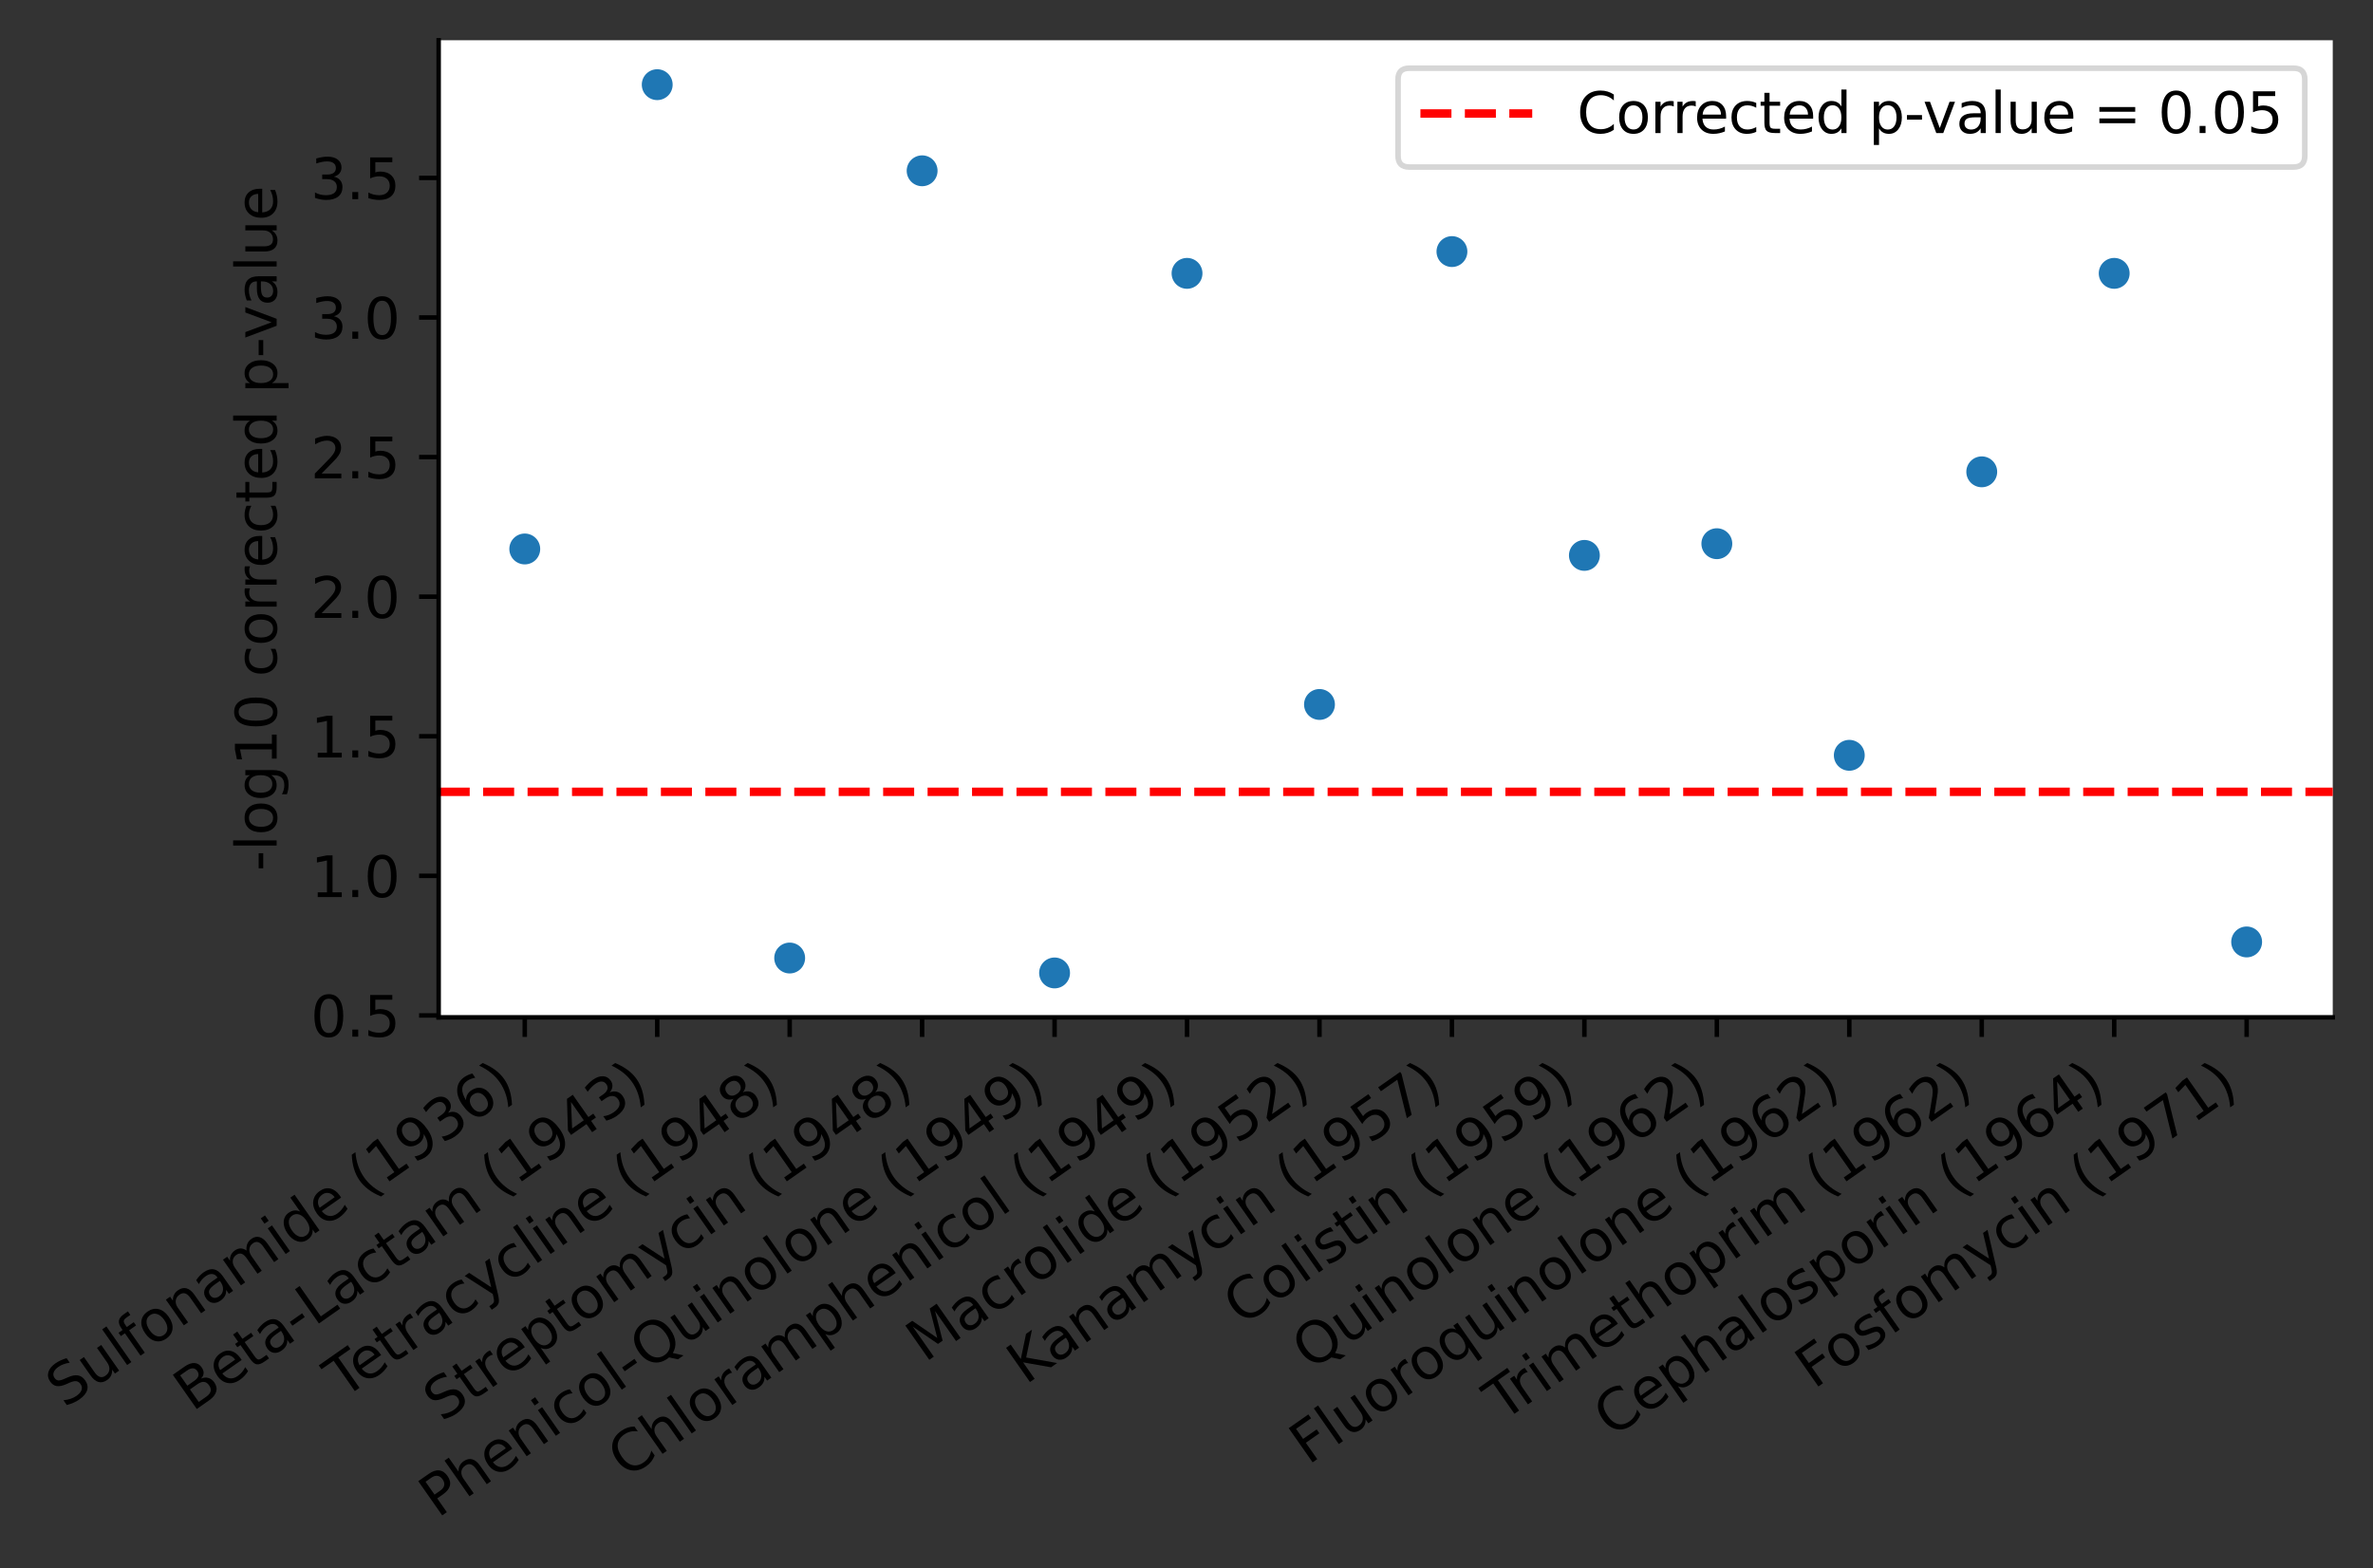 <?xml version="1.0" encoding="utf-8" standalone="no"?>
<!DOCTYPE svg PUBLIC "-//W3C//DTD SVG 1.1//EN"
  "http://www.w3.org/Graphics/SVG/1.1/DTD/svg11.dtd">
<svg xmlns:xlink="http://www.w3.org/1999/xlink" width="424.451pt" height="280.544pt" viewBox="0 0 424.451 280.544" xmlns="http://www.w3.org/2000/svg" version="1.1">
 <rect x="0" y="0" width="424.451" height="280.544" fill="#333333" stroke="none"/>
 <defs>
  <style type="text/css">*{stroke-linejoin: round; stroke-linecap: butt}</style>
 </defs>
 <g id="figure_1">
  <g id="patch_1">
   <path d="M 0 280.544 
L 424.451 280.544 
L 424.451 0 
L 0 0 
L 0 280.544 
z
" style="fill: none"/>
  </g>
  <g id="axes_1">
   <g id="patch_2">
    <path d="M 78.464 181.979 
L 417.251 181.979 
L 417.251 7.2 
L 78.464 7.2 
z
" style="fill: #ffffff"/>
   </g>
   <g id="PathCollection_1">
    <defs>
     <path id="mf873a136e5" d="M 0 3 
C 0.796 3 1.559 2.684 2.121 2.121 
C 2.684 1.559 3 0.796 3 0 
C 3 -0.796 2.684 -1.559 2.121 -2.121 
C 1.559 -2.684 0.796 -3 0 -3 
C -0.796 -3 -1.559 -2.684 -2.121 -2.121 
C -2.684 -1.559 -3 -0.796 -3 0 
C -3 0.796 -2.684 1.559 -2.121 2.121 
C -1.559 2.684 -0.796 3 0 3 
z
" style="stroke: #ffffff; stroke-width: 0.48"/>
    </defs>
    <g clip-path="url(#p1e04bbd52e)">
     <use xlink:href="#mf873a136e5" x="93.864" y="98.197" style="fill: #1f77b4; stroke: #ffffff; stroke-width: 0.48"/>
     <use xlink:href="#mf873a136e5" x="117.555" y="15.145" style="fill: #1f77b4; stroke: #ffffff; stroke-width: 0.48"/>
     <use xlink:href="#mf873a136e5" x="141.247" y="171.368" style="fill: #1f77b4; stroke: #ffffff; stroke-width: 0.48"/>
     <use xlink:href="#mf873a136e5" x="164.938" y="30.551" style="fill: #1f77b4; stroke: #ffffff; stroke-width: 0.48"/>
     <use xlink:href="#mf873a136e5" x="188.629" y="174.035" style="fill: #1f77b4; stroke: #ffffff; stroke-width: 0.48"/>
     <use xlink:href="#mf873a136e5" x="212.321" y="48.897" style="fill: #1f77b4; stroke: #ffffff; stroke-width: 0.48"/>
     <use xlink:href="#mf873a136e5" x="236.012" y="126.011" style="fill: #1f77b4; stroke: #ffffff; stroke-width: 0.48"/>
     <use xlink:href="#mf873a136e5" x="259.703" y="45.001" style="fill: #1f77b4; stroke: #ffffff; stroke-width: 0.48"/>
     <use xlink:href="#mf873a136e5" x="283.395" y="99.346" style="fill: #1f77b4; stroke: #ffffff; stroke-width: 0.48"/>
     <use xlink:href="#mf873a136e5" x="307.086" y="97.255" style="fill: #1f77b4; stroke: #ffffff; stroke-width: 0.48"/>
     <use xlink:href="#mf873a136e5" x="330.777" y="135.107" style="fill: #1f77b4; stroke: #ffffff; stroke-width: 0.48"/>
     <use xlink:href="#mf873a136e5" x="354.469" y="84.398" style="fill: #1f77b4; stroke: #ffffff; stroke-width: 0.48"/>
     <use xlink:href="#mf873a136e5" x="378.16" y="48.897" style="fill: #1f77b4; stroke: #ffffff; stroke-width: 0.48"/>
     <use xlink:href="#mf873a136e5" x="401.851" y="168.49" style="fill: #1f77b4; stroke: #ffffff; stroke-width: 0.48"/>
    </g>
   </g>
   <g id="matplotlib.axis_1">
    <g id="xtick_1">
     <g id="line2d_1">
      <defs>
       <path id="m00f37c7f7d" d="M 0 0 
L 0 3.5 
" style="stroke: #000000; stroke-width: 0.8"/>
      </defs>
      <g>
       <use xlink:href="#m00f37c7f7d" x="93.864" y="181.979" style="stroke: #000000; stroke-width: 0.8"/>
      </g>
     </g>
     <g id="text_1">
      <!-- Sulfonamide (1936) -->
      <g transform="translate(11.558 251.999)rotate(-35)scale(0.1 -0.1)">
       <defs>
        <path id="DejaVuSans-53" d="M 3425 4513 
L 3425 3897 
Q 3066 4069 2747 4153 
Q 2428 4238 2131 4238 
Q 1616 4238 1336 4038 
Q 1056 3838 1056 3469 
Q 1056 3159 1242 3001 
Q 1428 2844 1947 2747 
L 2328 2669 
Q 3034 2534 3370 2195 
Q 3706 1856 3706 1288 
Q 3706 609 3251 259 
Q 2797 -91 1919 -91 
Q 1588 -91 1214 -16 
Q 841 59 441 206 
L 441 856 
Q 825 641 1194 531 
Q 1563 422 1919 422 
Q 2459 422 2753 634 
Q 3047 847 3047 1241 
Q 3047 1584 2836 1778 
Q 2625 1972 2144 2069 
L 1759 2144 
Q 1053 2284 737 2584 
Q 422 2884 422 3419 
Q 422 4038 858 4394 
Q 1294 4750 2059 4750 
Q 2388 4750 2728 4690 
Q 3069 4631 3425 4513 
z
" transform="scale(0.016)"/>
        <path id="DejaVuSans-75" d="M 544 1381 
L 544 3500 
L 1119 3500 
L 1119 1403 
Q 1119 906 1312 657 
Q 1506 409 1894 409 
Q 2359 409 2629 706 
Q 2900 1003 2900 1516 
L 2900 3500 
L 3475 3500 
L 3475 0 
L 2900 0 
L 2900 538 
Q 2691 219 2414 64 
Q 2138 -91 1772 -91 
Q 1169 -91 856 284 
Q 544 659 544 1381 
z
M 1991 3584 
L 1991 3584 
z
" transform="scale(0.016)"/>
        <path id="DejaVuSans-6c" d="M 603 4863 
L 1178 4863 
L 1178 0 
L 603 0 
L 603 4863 
z
" transform="scale(0.016)"/>
        <path id="DejaVuSans-66" d="M 2375 4863 
L 2375 4384 
L 1825 4384 
Q 1516 4384 1395 4259 
Q 1275 4134 1275 3809 
L 1275 3500 
L 2222 3500 
L 2222 3053 
L 1275 3053 
L 1275 0 
L 697 0 
L 697 3053 
L 147 3053 
L 147 3500 
L 697 3500 
L 697 3744 
Q 697 4328 969 4595 
Q 1241 4863 1831 4863 
L 2375 4863 
z
" transform="scale(0.016)"/>
        <path id="DejaVuSans-6f" d="M 1959 3097 
Q 1497 3097 1228 2736 
Q 959 2375 959 1747 
Q 959 1119 1226 758 
Q 1494 397 1959 397 
Q 2419 397 2687 759 
Q 2956 1122 2956 1747 
Q 2956 2369 2687 2733 
Q 2419 3097 1959 3097 
z
M 1959 3584 
Q 2709 3584 3137 3096 
Q 3566 2609 3566 1747 
Q 3566 888 3137 398 
Q 2709 -91 1959 -91 
Q 1206 -91 779 398 
Q 353 888 353 1747 
Q 353 2609 779 3096 
Q 1206 3584 1959 3584 
z
" transform="scale(0.016)"/>
        <path id="DejaVuSans-6e" d="M 3513 2113 
L 3513 0 
L 2938 0 
L 2938 2094 
Q 2938 2591 2744 2837 
Q 2550 3084 2163 3084 
Q 1697 3084 1428 2787 
Q 1159 2491 1159 1978 
L 1159 0 
L 581 0 
L 581 3500 
L 1159 3500 
L 1159 2956 
Q 1366 3272 1645 3428 
Q 1925 3584 2291 3584 
Q 2894 3584 3203 3211 
Q 3513 2838 3513 2113 
z
" transform="scale(0.016)"/>
        <path id="DejaVuSans-61" d="M 2194 1759 
Q 1497 1759 1228 1600 
Q 959 1441 959 1056 
Q 959 750 1161 570 
Q 1363 391 1709 391 
Q 2188 391 2477 730 
Q 2766 1069 2766 1631 
L 2766 1759 
L 2194 1759 
z
M 3341 1997 
L 3341 0 
L 2766 0 
L 2766 531 
Q 2569 213 2275 61 
Q 1981 -91 1556 -91 
Q 1019 -91 701 211 
Q 384 513 384 1019 
Q 384 1609 779 1909 
Q 1175 2209 1959 2209 
L 2766 2209 
L 2766 2266 
Q 2766 2663 2505 2880 
Q 2244 3097 1772 3097 
Q 1472 3097 1187 3025 
Q 903 2953 641 2809 
L 641 3341 
Q 956 3463 1253 3523 
Q 1550 3584 1831 3584 
Q 2591 3584 2966 3190 
Q 3341 2797 3341 1997 
z
" transform="scale(0.016)"/>
        <path id="DejaVuSans-6d" d="M 3328 2828 
Q 3544 3216 3844 3400 
Q 4144 3584 4550 3584 
Q 5097 3584 5394 3201 
Q 5691 2819 5691 2113 
L 5691 0 
L 5113 0 
L 5113 2094 
Q 5113 2597 4934 2840 
Q 4756 3084 4391 3084 
Q 3944 3084 3684 2787 
Q 3425 2491 3425 1978 
L 3425 0 
L 2847 0 
L 2847 2094 
Q 2847 2600 2669 2842 
Q 2491 3084 2119 3084 
Q 1678 3084 1418 2786 
Q 1159 2488 1159 1978 
L 1159 0 
L 581 0 
L 581 3500 
L 1159 3500 
L 1159 2956 
Q 1356 3278 1631 3431 
Q 1906 3584 2284 3584 
Q 2666 3584 2933 3390 
Q 3200 3197 3328 2828 
z
" transform="scale(0.016)"/>
        <path id="DejaVuSans-69" d="M 603 3500 
L 1178 3500 
L 1178 0 
L 603 0 
L 603 3500 
z
M 603 4863 
L 1178 4863 
L 1178 4134 
L 603 4134 
L 603 4863 
z
" transform="scale(0.016)"/>
        <path id="DejaVuSans-64" d="M 2906 2969 
L 2906 4863 
L 3481 4863 
L 3481 0 
L 2906 0 
L 2906 525 
Q 2725 213 2448 61 
Q 2172 -91 1784 -91 
Q 1150 -91 751 415 
Q 353 922 353 1747 
Q 353 2572 751 3078 
Q 1150 3584 1784 3584 
Q 2172 3584 2448 3432 
Q 2725 3281 2906 2969 
z
M 947 1747 
Q 947 1113 1208 752 
Q 1469 391 1925 391 
Q 2381 391 2643 752 
Q 2906 1113 2906 1747 
Q 2906 2381 2643 2742 
Q 2381 3103 1925 3103 
Q 1469 3103 1208 2742 
Q 947 2381 947 1747 
z
" transform="scale(0.016)"/>
        <path id="DejaVuSans-65" d="M 3597 1894 
L 3597 1613 
L 953 1613 
Q 991 1019 1311 708 
Q 1631 397 2203 397 
Q 2534 397 2845 478 
Q 3156 559 3463 722 
L 3463 178 
Q 3153 47 2828 -22 
Q 2503 -91 2169 -91 
Q 1331 -91 842 396 
Q 353 884 353 1716 
Q 353 2575 817 3079 
Q 1281 3584 2069 3584 
Q 2775 3584 3186 3129 
Q 3597 2675 3597 1894 
z
M 3022 2063 
Q 3016 2534 2758 2815 
Q 2500 3097 2075 3097 
Q 1594 3097 1305 2825 
Q 1016 2553 972 2059 
L 3022 2063 
z
" transform="scale(0.016)"/>
        <path id="DejaVuSans-20" transform="scale(0.016)"/>
        <path id="DejaVuSans-28" d="M 1984 4856 
Q 1566 4138 1362 3434 
Q 1159 2731 1159 2009 
Q 1159 1288 1364 580 
Q 1569 -128 1984 -844 
L 1484 -844 
Q 1016 -109 783 600 
Q 550 1309 550 2009 
Q 550 2706 781 3412 
Q 1013 4119 1484 4856 
L 1984 4856 
z
" transform="scale(0.016)"/>
        <path id="DejaVuSans-31" d="M 794 531 
L 1825 531 
L 1825 4091 
L 703 3866 
L 703 4441 
L 1819 4666 
L 2450 4666 
L 2450 531 
L 3481 531 
L 3481 0 
L 794 0 
L 794 531 
z
" transform="scale(0.016)"/>
        <path id="DejaVuSans-39" d="M 703 97 
L 703 672 
Q 941 559 1184 500 
Q 1428 441 1663 441 
Q 2288 441 2617 861 
Q 2947 1281 2994 2138 
Q 2813 1869 2534 1725 
Q 2256 1581 1919 1581 
Q 1219 1581 811 2004 
Q 403 2428 403 3163 
Q 403 3881 828 4315 
Q 1253 4750 1959 4750 
Q 2769 4750 3195 4129 
Q 3622 3509 3622 2328 
Q 3622 1225 3098 567 
Q 2575 -91 1691 -91 
Q 1453 -91 1209 -44 
Q 966 3 703 97 
z
M 1959 2075 
Q 2384 2075 2632 2365 
Q 2881 2656 2881 3163 
Q 2881 3666 2632 3958 
Q 2384 4250 1959 4250 
Q 1534 4250 1286 3958 
Q 1038 3666 1038 3163 
Q 1038 2656 1286 2365 
Q 1534 2075 1959 2075 
z
" transform="scale(0.016)"/>
        <path id="DejaVuSans-33" d="M 2597 2516 
Q 3050 2419 3304 2112 
Q 3559 1806 3559 1356 
Q 3559 666 3084 287 
Q 2609 -91 1734 -91 
Q 1441 -91 1130 -33 
Q 819 25 488 141 
L 488 750 
Q 750 597 1062 519 
Q 1375 441 1716 441 
Q 2309 441 2620 675 
Q 2931 909 2931 1356 
Q 2931 1769 2642 2001 
Q 2353 2234 1838 2234 
L 1294 2234 
L 1294 2753 
L 1863 2753 
Q 2328 2753 2575 2939 
Q 2822 3125 2822 3475 
Q 2822 3834 2567 4026 
Q 2313 4219 1838 4219 
Q 1578 4219 1281 4162 
Q 984 4106 628 3988 
L 628 4550 
Q 988 4650 1302 4700 
Q 1616 4750 1894 4750 
Q 2613 4750 3031 4423 
Q 3450 4097 3450 3541 
Q 3450 3153 3228 2886 
Q 3006 2619 2597 2516 
z
" transform="scale(0.016)"/>
        <path id="DejaVuSans-36" d="M 2113 2584 
Q 1688 2584 1439 2293 
Q 1191 2003 1191 1497 
Q 1191 994 1439 701 
Q 1688 409 2113 409 
Q 2538 409 2786 701 
Q 3034 994 3034 1497 
Q 3034 2003 2786 2293 
Q 2538 2584 2113 2584 
z
M 3366 4563 
L 3366 3988 
Q 3128 4100 2886 4159 
Q 2644 4219 2406 4219 
Q 1781 4219 1451 3797 
Q 1122 3375 1075 2522 
Q 1259 2794 1537 2939 
Q 1816 3084 2150 3084 
Q 2853 3084 3261 2657 
Q 3669 2231 3669 1497 
Q 3669 778 3244 343 
Q 2819 -91 2113 -91 
Q 1303 -91 875 529 
Q 447 1150 447 2328 
Q 447 3434 972 4092 
Q 1497 4750 2381 4750 
Q 2619 4750 2861 4703 
Q 3103 4656 3366 4563 
z
" transform="scale(0.016)"/>
        <path id="DejaVuSans-29" d="M 513 4856 
L 1013 4856 
Q 1481 4119 1714 3412 
Q 1947 2706 1947 2009 
Q 1947 1309 1714 600 
Q 1481 -109 1013 -844 
L 513 -844 
Q 928 -128 1133 580 
Q 1338 1288 1338 2009 
Q 1338 2731 1133 3434 
Q 928 4138 513 4856 
z
" transform="scale(0.016)"/>
       </defs>
       <use xlink:href="#DejaVuSans-53"/>
       <use xlink:href="#DejaVuSans-75" x="63.477"/>
       <use xlink:href="#DejaVuSans-6c" x="126.855"/>
       <use xlink:href="#DejaVuSans-66" x="154.639"/>
       <use xlink:href="#DejaVuSans-6f" x="189.844"/>
       <use xlink:href="#DejaVuSans-6e" x="251.025"/>
       <use xlink:href="#DejaVuSans-61" x="314.404"/>
       <use xlink:href="#DejaVuSans-6d" x="375.684"/>
       <use xlink:href="#DejaVuSans-69" x="473.096"/>
       <use xlink:href="#DejaVuSans-64" x="500.879"/>
       <use xlink:href="#DejaVuSans-65" x="564.355"/>
       <use xlink:href="#DejaVuSans-20" x="625.879"/>
       <use xlink:href="#DejaVuSans-28" x="657.666"/>
       <use xlink:href="#DejaVuSans-31" x="696.68"/>
       <use xlink:href="#DejaVuSans-39" x="760.303"/>
       <use xlink:href="#DejaVuSans-33" x="823.926"/>
       <use xlink:href="#DejaVuSans-36" x="887.549"/>
       <use xlink:href="#DejaVuSans-29" x="951.172"/>
      </g>
     </g>
    </g>
    <g id="xtick_2">
     <g id="line2d_2">
      <g>
       <use xlink:href="#m00f37c7f7d" x="117.555" y="181.979" style="stroke: #000000; stroke-width: 0.8"/>
      </g>
     </g>
     <g id="text_2">
      <!-- Beta-Lactam (1943) -->
      <g transform="translate(34.374 252.612)rotate(-35)scale(0.1 -0.1)">
       <defs>
        <path id="DejaVuSans-42" d="M 1259 2228 
L 1259 519 
L 2272 519 
Q 2781 519 3026 730 
Q 3272 941 3272 1375 
Q 3272 1813 3026 2020 
Q 2781 2228 2272 2228 
L 1259 2228 
z
M 1259 4147 
L 1259 2741 
L 2194 2741 
Q 2656 2741 2882 2914 
Q 3109 3088 3109 3444 
Q 3109 3797 2882 3972 
Q 2656 4147 2194 4147 
L 1259 4147 
z
M 628 4666 
L 2241 4666 
Q 2963 4666 3353 4366 
Q 3744 4066 3744 3513 
Q 3744 3084 3544 2831 
Q 3344 2578 2956 2516 
Q 3422 2416 3680 2098 
Q 3938 1781 3938 1306 
Q 3938 681 3513 340 
Q 3088 0 2303 0 
L 628 0 
L 628 4666 
z
" transform="scale(0.016)"/>
        <path id="DejaVuSans-74" d="M 1172 4494 
L 1172 3500 
L 2356 3500 
L 2356 3053 
L 1172 3053 
L 1172 1153 
Q 1172 725 1289 603 
Q 1406 481 1766 481 
L 2356 481 
L 2356 0 
L 1766 0 
Q 1100 0 847 248 
Q 594 497 594 1153 
L 594 3053 
L 172 3053 
L 172 3500 
L 594 3500 
L 594 4494 
L 1172 4494 
z
" transform="scale(0.016)"/>
        <path id="DejaVuSans-2d" d="M 313 2009 
L 1997 2009 
L 1997 1497 
L 313 1497 
L 313 2009 
z
" transform="scale(0.016)"/>
        <path id="DejaVuSans-4c" d="M 628 4666 
L 1259 4666 
L 1259 531 
L 3531 531 
L 3531 0 
L 628 0 
L 628 4666 
z
" transform="scale(0.016)"/>
        <path id="DejaVuSans-63" d="M 3122 3366 
L 3122 2828 
Q 2878 2963 2633 3030 
Q 2388 3097 2138 3097 
Q 1578 3097 1268 2742 
Q 959 2388 959 1747 
Q 959 1106 1268 751 
Q 1578 397 2138 397 
Q 2388 397 2633 464 
Q 2878 531 3122 666 
L 3122 134 
Q 2881 22 2623 -34 
Q 2366 -91 2075 -91 
Q 1284 -91 818 406 
Q 353 903 353 1747 
Q 353 2603 823 3093 
Q 1294 3584 2113 3584 
Q 2378 3584 2631 3529 
Q 2884 3475 3122 3366 
z
" transform="scale(0.016)"/>
        <path id="DejaVuSans-34" d="M 2419 4116 
L 825 1625 
L 2419 1625 
L 2419 4116 
z
M 2253 4666 
L 3047 4666 
L 3047 1625 
L 3713 1625 
L 3713 1100 
L 3047 1100 
L 3047 0 
L 2419 0 
L 2419 1100 
L 313 1100 
L 313 1709 
L 2253 4666 
z
" transform="scale(0.016)"/>
       </defs>
       <use xlink:href="#DejaVuSans-42"/>
       <use xlink:href="#DejaVuSans-65" x="68.604"/>
       <use xlink:href="#DejaVuSans-74" x="130.127"/>
       <use xlink:href="#DejaVuSans-61" x="169.336"/>
       <use xlink:href="#DejaVuSans-2d" x="230.615"/>
       <use xlink:href="#DejaVuSans-4c" x="266.699"/>
       <use xlink:href="#DejaVuSans-61" x="322.412"/>
       <use xlink:href="#DejaVuSans-63" x="383.691"/>
       <use xlink:href="#DejaVuSans-74" x="438.672"/>
       <use xlink:href="#DejaVuSans-61" x="477.881"/>
       <use xlink:href="#DejaVuSans-6d" x="539.16"/>
       <use xlink:href="#DejaVuSans-20" x="636.572"/>
       <use xlink:href="#DejaVuSans-28" x="668.359"/>
       <use xlink:href="#DejaVuSans-31" x="707.373"/>
       <use xlink:href="#DejaVuSans-39" x="770.996"/>
       <use xlink:href="#DejaVuSans-34" x="834.619"/>
       <use xlink:href="#DejaVuSans-33" x="898.242"/>
       <use xlink:href="#DejaVuSans-29" x="961.865"/>
      </g>
     </g>
    </g>
    <g id="xtick_3">
     <g id="line2d_3">
      <g>
       <use xlink:href="#m00f37c7f7d" x="141.247" y="181.979" style="stroke: #000000; stroke-width: 0.8"/>
      </g>
     </g>
     <g id="text_3">
      <!-- Tetracycline (1948) -->
      <g transform="translate(61.322 250.332)rotate(-35)scale(0.1 -0.1)">
       <defs>
        <path id="DejaVuSans-54" d="M -19 4666 
L 3928 4666 
L 3928 4134 
L 2272 4134 
L 2272 0 
L 1638 0 
L 1638 4134 
L -19 4134 
L -19 4666 
z
" transform="scale(0.016)"/>
        <path id="DejaVuSans-72" d="M 2631 2963 
Q 2534 3019 2420 3045 
Q 2306 3072 2169 3072 
Q 1681 3072 1420 2755 
Q 1159 2438 1159 1844 
L 1159 0 
L 581 0 
L 581 3500 
L 1159 3500 
L 1159 2956 
Q 1341 3275 1631 3429 
Q 1922 3584 2338 3584 
Q 2397 3584 2469 3576 
Q 2541 3569 2628 3553 
L 2631 2963 
z
" transform="scale(0.016)"/>
        <path id="DejaVuSans-79" d="M 2059 -325 
Q 1816 -950 1584 -1140 
Q 1353 -1331 966 -1331 
L 506 -1331 
L 506 -850 
L 844 -850 
Q 1081 -850 1212 -737 
Q 1344 -625 1503 -206 
L 1606 56 
L 191 3500 
L 800 3500 
L 1894 763 
L 2988 3500 
L 3597 3500 
L 2059 -325 
z
" transform="scale(0.016)"/>
        <path id="DejaVuSans-38" d="M 2034 2216 
Q 1584 2216 1326 1975 
Q 1069 1734 1069 1313 
Q 1069 891 1326 650 
Q 1584 409 2034 409 
Q 2484 409 2743 651 
Q 3003 894 3003 1313 
Q 3003 1734 2745 1975 
Q 2488 2216 2034 2216 
z
M 1403 2484 
Q 997 2584 770 2862 
Q 544 3141 544 3541 
Q 544 4100 942 4425 
Q 1341 4750 2034 4750 
Q 2731 4750 3128 4425 
Q 3525 4100 3525 3541 
Q 3525 3141 3298 2862 
Q 3072 2584 2669 2484 
Q 3125 2378 3379 2068 
Q 3634 1759 3634 1313 
Q 3634 634 3220 271 
Q 2806 -91 2034 -91 
Q 1263 -91 848 271 
Q 434 634 434 1313 
Q 434 1759 690 2068 
Q 947 2378 1403 2484 
z
M 1172 3481 
Q 1172 3119 1398 2916 
Q 1625 2713 2034 2713 
Q 2441 2713 2670 2916 
Q 2900 3119 2900 3481 
Q 2900 3844 2670 4047 
Q 2441 4250 2034 4250 
Q 1625 4250 1398 4047 
Q 1172 3844 1172 3481 
z
" transform="scale(0.016)"/>
       </defs>
       <use xlink:href="#DejaVuSans-54"/>
       <use xlink:href="#DejaVuSans-65" x="44.084"/>
       <use xlink:href="#DejaVuSans-74" x="105.607"/>
       <use xlink:href="#DejaVuSans-72" x="144.816"/>
       <use xlink:href="#DejaVuSans-61" x="185.93"/>
       <use xlink:href="#DejaVuSans-63" x="247.209"/>
       <use xlink:href="#DejaVuSans-79" x="302.189"/>
       <use xlink:href="#DejaVuSans-63" x="361.369"/>
       <use xlink:href="#DejaVuSans-6c" x="416.35"/>
       <use xlink:href="#DejaVuSans-69" x="444.133"/>
       <use xlink:href="#DejaVuSans-6e" x="471.916"/>
       <use xlink:href="#DejaVuSans-65" x="535.295"/>
       <use xlink:href="#DejaVuSans-20" x="596.818"/>
       <use xlink:href="#DejaVuSans-28" x="628.605"/>
       <use xlink:href="#DejaVuSans-31" x="667.619"/>
       <use xlink:href="#DejaVuSans-39" x="731.242"/>
       <use xlink:href="#DejaVuSans-34" x="794.865"/>
       <use xlink:href="#DejaVuSans-38" x="858.488"/>
       <use xlink:href="#DejaVuSans-29" x="922.111"/>
      </g>
     </g>
    </g>
    <g id="xtick_4">
     <g id="line2d_4">
      <g>
       <use xlink:href="#m00f37c7f7d" x="164.938" y="181.979" style="stroke: #000000; stroke-width: 0.8"/>
      </g>
     </g>
     <g id="text_4">
      <!-- Streptomycin (1948) -->
      <g transform="translate(79.045 254.511)rotate(-35)scale(0.1 -0.1)">
       <defs>
        <path id="DejaVuSans-70" d="M 1159 525 
L 1159 -1331 
L 581 -1331 
L 581 3500 
L 1159 3500 
L 1159 2969 
Q 1341 3281 1617 3432 
Q 1894 3584 2278 3584 
Q 2916 3584 3314 3078 
Q 3713 2572 3713 1747 
Q 3713 922 3314 415 
Q 2916 -91 2278 -91 
Q 1894 -91 1617 61 
Q 1341 213 1159 525 
z
M 3116 1747 
Q 3116 2381 2855 2742 
Q 2594 3103 2138 3103 
Q 1681 3103 1420 2742 
Q 1159 2381 1159 1747 
Q 1159 1113 1420 752 
Q 1681 391 2138 391 
Q 2594 391 2855 752 
Q 3116 1113 3116 1747 
z
" transform="scale(0.016)"/>
       </defs>
       <use xlink:href="#DejaVuSans-53"/>
       <use xlink:href="#DejaVuSans-74" x="63.477"/>
       <use xlink:href="#DejaVuSans-72" x="102.686"/>
       <use xlink:href="#DejaVuSans-65" x="141.549"/>
       <use xlink:href="#DejaVuSans-70" x="203.072"/>
       <use xlink:href="#DejaVuSans-74" x="266.549"/>
       <use xlink:href="#DejaVuSans-6f" x="305.758"/>
       <use xlink:href="#DejaVuSans-6d" x="366.939"/>
       <use xlink:href="#DejaVuSans-79" x="464.352"/>
       <use xlink:href="#DejaVuSans-63" x="523.531"/>
       <use xlink:href="#DejaVuSans-69" x="578.512"/>
       <use xlink:href="#DejaVuSans-6e" x="606.295"/>
       <use xlink:href="#DejaVuSans-20" x="669.674"/>
       <use xlink:href="#DejaVuSans-28" x="701.461"/>
       <use xlink:href="#DejaVuSans-31" x="740.475"/>
       <use xlink:href="#DejaVuSans-39" x="804.098"/>
       <use xlink:href="#DejaVuSans-34" x="867.721"/>
       <use xlink:href="#DejaVuSans-38" x="931.344"/>
       <use xlink:href="#DejaVuSans-29" x="994.967"/>
      </g>
     </g>
    </g>
    <g id="xtick_5">
     <g id="line2d_5">
      <g>
       <use xlink:href="#m00f37c7f7d" x="188.629" y="181.979" style="stroke: #000000; stroke-width: 0.8"/>
      </g>
     </g>
     <g id="text_5">
      <!-- Phenicol-Quinolone (1949) -->
      <g transform="translate(78.273 271.641)rotate(-35)scale(0.1 -0.1)">
       <defs>
        <path id="DejaVuSans-50" d="M 1259 4147 
L 1259 2394 
L 2053 2394 
Q 2494 2394 2734 2622 
Q 2975 2850 2975 3272 
Q 2975 3691 2734 3919 
Q 2494 4147 2053 4147 
L 1259 4147 
z
M 628 4666 
L 2053 4666 
Q 2838 4666 3239 4311 
Q 3641 3956 3641 3272 
Q 3641 2581 3239 2228 
Q 2838 1875 2053 1875 
L 1259 1875 
L 1259 0 
L 628 0 
L 628 4666 
z
" transform="scale(0.016)"/>
        <path id="DejaVuSans-68" d="M 3513 2113 
L 3513 0 
L 2938 0 
L 2938 2094 
Q 2938 2591 2744 2837 
Q 2550 3084 2163 3084 
Q 1697 3084 1428 2787 
Q 1159 2491 1159 1978 
L 1159 0 
L 581 0 
L 581 4863 
L 1159 4863 
L 1159 2956 
Q 1366 3272 1645 3428 
Q 1925 3584 2291 3584 
Q 2894 3584 3203 3211 
Q 3513 2838 3513 2113 
z
" transform="scale(0.016)"/>
        <path id="DejaVuSans-51" d="M 2522 4238 
Q 1834 4238 1429 3725 
Q 1025 3213 1025 2328 
Q 1025 1447 1429 934 
Q 1834 422 2522 422 
Q 3209 422 3611 934 
Q 4013 1447 4013 2328 
Q 4013 3213 3611 3725 
Q 3209 4238 2522 4238 
z
M 3406 84 
L 4238 -825 
L 3475 -825 
L 2784 -78 
Q 2681 -84 2626 -87 
Q 2572 -91 2522 -91 
Q 1538 -91 948 567 
Q 359 1225 359 2328 
Q 359 3434 948 4092 
Q 1538 4750 2522 4750 
Q 3503 4750 4090 4092 
Q 4678 3434 4678 2328 
Q 4678 1516 4351 937 
Q 4025 359 3406 84 
z
" transform="scale(0.016)"/>
       </defs>
       <use xlink:href="#DejaVuSans-50"/>
       <use xlink:href="#DejaVuSans-68" x="60.303"/>
       <use xlink:href="#DejaVuSans-65" x="123.682"/>
       <use xlink:href="#DejaVuSans-6e" x="185.205"/>
       <use xlink:href="#DejaVuSans-69" x="248.584"/>
       <use xlink:href="#DejaVuSans-63" x="276.367"/>
       <use xlink:href="#DejaVuSans-6f" x="331.348"/>
       <use xlink:href="#DejaVuSans-6c" x="392.529"/>
       <use xlink:href="#DejaVuSans-2d" x="420.312"/>
       <use xlink:href="#DejaVuSans-51" x="460.021"/>
       <use xlink:href="#DejaVuSans-75" x="538.732"/>
       <use xlink:href="#DejaVuSans-69" x="602.111"/>
       <use xlink:href="#DejaVuSans-6e" x="629.895"/>
       <use xlink:href="#DejaVuSans-6f" x="693.273"/>
       <use xlink:href="#DejaVuSans-6c" x="754.455"/>
       <use xlink:href="#DejaVuSans-6f" x="782.238"/>
       <use xlink:href="#DejaVuSans-6e" x="843.42"/>
       <use xlink:href="#DejaVuSans-65" x="906.799"/>
       <use xlink:href="#DejaVuSans-20" x="968.322"/>
       <use xlink:href="#DejaVuSans-28" x="1000.109"/>
       <use xlink:href="#DejaVuSans-31" x="1039.123"/>
       <use xlink:href="#DejaVuSans-39" x="1102.746"/>
       <use xlink:href="#DejaVuSans-34" x="1166.369"/>
       <use xlink:href="#DejaVuSans-39" x="1229.992"/>
       <use xlink:href="#DejaVuSans-29" x="1293.615"/>
      </g>
     </g>
    </g>
    <g id="xtick_6">
     <g id="line2d_6">
      <g>
       <use xlink:href="#m00f37c7f7d" x="212.321" y="181.979" style="stroke: #000000; stroke-width: 0.8"/>
      </g>
     </g>
     <g id="text_6">
      <!-- Chloramphenicol (1949) -->
      <g transform="translate(112.028 264.594)rotate(-35)scale(0.1 -0.1)">
       <defs>
        <path id="DejaVuSans-43" d="M 4122 4306 
L 4122 3641 
Q 3803 3938 3442 4084 
Q 3081 4231 2675 4231 
Q 1875 4231 1450 3742 
Q 1025 3253 1025 2328 
Q 1025 1406 1450 917 
Q 1875 428 2675 428 
Q 3081 428 3442 575 
Q 3803 722 4122 1019 
L 4122 359 
Q 3791 134 3420 21 
Q 3050 -91 2638 -91 
Q 1578 -91 968 557 
Q 359 1206 359 2328 
Q 359 3453 968 4101 
Q 1578 4750 2638 4750 
Q 3056 4750 3426 4639 
Q 3797 4528 4122 4306 
z
" transform="scale(0.016)"/>
       </defs>
       <use xlink:href="#DejaVuSans-43"/>
       <use xlink:href="#DejaVuSans-68" x="69.824"/>
       <use xlink:href="#DejaVuSans-6c" x="133.203"/>
       <use xlink:href="#DejaVuSans-6f" x="160.986"/>
       <use xlink:href="#DejaVuSans-72" x="222.168"/>
       <use xlink:href="#DejaVuSans-61" x="263.281"/>
       <use xlink:href="#DejaVuSans-6d" x="324.561"/>
       <use xlink:href="#DejaVuSans-70" x="421.973"/>
       <use xlink:href="#DejaVuSans-68" x="485.449"/>
       <use xlink:href="#DejaVuSans-65" x="548.828"/>
       <use xlink:href="#DejaVuSans-6e" x="610.352"/>
       <use xlink:href="#DejaVuSans-69" x="673.73"/>
       <use xlink:href="#DejaVuSans-63" x="701.514"/>
       <use xlink:href="#DejaVuSans-6f" x="756.494"/>
       <use xlink:href="#DejaVuSans-6c" x="817.676"/>
       <use xlink:href="#DejaVuSans-20" x="845.459"/>
       <use xlink:href="#DejaVuSans-28" x="877.246"/>
       <use xlink:href="#DejaVuSans-31" x="916.26"/>
       <use xlink:href="#DejaVuSans-39" x="979.883"/>
       <use xlink:href="#DejaVuSans-34" x="1043.506"/>
       <use xlink:href="#DejaVuSans-39" x="1107.129"/>
       <use xlink:href="#DejaVuSans-29" x="1170.752"/>
      </g>
     </g>
    </g>
    <g id="xtick_7">
     <g id="line2d_7">
      <g>
       <use xlink:href="#m00f37c7f7d" x="236.012" y="181.979" style="stroke: #000000; stroke-width: 0.8"/>
      </g>
     </g>
     <g id="text_7">
      <!-- Macrolide (1952) -->
      <g transform="translate(165.397 243.813)rotate(-35)scale(0.1 -0.1)">
       <defs>
        <path id="DejaVuSans-4d" d="M 628 4666 
L 1569 4666 
L 2759 1491 
L 3956 4666 
L 4897 4666 
L 4897 0 
L 4281 0 
L 4281 4097 
L 3078 897 
L 2444 897 
L 1241 4097 
L 1241 0 
L 628 0 
L 628 4666 
z
" transform="scale(0.016)"/>
        <path id="DejaVuSans-35" d="M 691 4666 
L 3169 4666 
L 3169 4134 
L 1269 4134 
L 1269 2991 
Q 1406 3038 1543 3061 
Q 1681 3084 1819 3084 
Q 2600 3084 3056 2656 
Q 3513 2228 3513 1497 
Q 3513 744 3044 326 
Q 2575 -91 1722 -91 
Q 1428 -91 1123 -41 
Q 819 9 494 109 
L 494 744 
Q 775 591 1075 516 
Q 1375 441 1709 441 
Q 2250 441 2565 725 
Q 2881 1009 2881 1497 
Q 2881 1984 2565 2268 
Q 2250 2553 1709 2553 
Q 1456 2553 1204 2497 
Q 953 2441 691 2322 
L 691 4666 
z
" transform="scale(0.016)"/>
        <path id="DejaVuSans-32" d="M 1228 531 
L 3431 531 
L 3431 0 
L 469 0 
L 469 531 
Q 828 903 1448 1529 
Q 2069 2156 2228 2338 
Q 2531 2678 2651 2914 
Q 2772 3150 2772 3378 
Q 2772 3750 2511 3984 
Q 2250 4219 1831 4219 
Q 1534 4219 1204 4116 
Q 875 4013 500 3803 
L 500 4441 
Q 881 4594 1212 4672 
Q 1544 4750 1819 4750 
Q 2544 4750 2975 4387 
Q 3406 4025 3406 3419 
Q 3406 3131 3298 2873 
Q 3191 2616 2906 2266 
Q 2828 2175 2409 1742 
Q 1991 1309 1228 531 
z
" transform="scale(0.016)"/>
       </defs>
       <use xlink:href="#DejaVuSans-4d"/>
       <use xlink:href="#DejaVuSans-61" x="86.279"/>
       <use xlink:href="#DejaVuSans-63" x="147.559"/>
       <use xlink:href="#DejaVuSans-72" x="202.539"/>
       <use xlink:href="#DejaVuSans-6f" x="241.402"/>
       <use xlink:href="#DejaVuSans-6c" x="302.584"/>
       <use xlink:href="#DejaVuSans-69" x="330.367"/>
       <use xlink:href="#DejaVuSans-64" x="358.15"/>
       <use xlink:href="#DejaVuSans-65" x="421.627"/>
       <use xlink:href="#DejaVuSans-20" x="483.15"/>
       <use xlink:href="#DejaVuSans-28" x="514.938"/>
       <use xlink:href="#DejaVuSans-31" x="553.951"/>
       <use xlink:href="#DejaVuSans-39" x="617.574"/>
       <use xlink:href="#DejaVuSans-35" x="681.197"/>
       <use xlink:href="#DejaVuSans-32" x="744.82"/>
       <use xlink:href="#DejaVuSans-29" x="808.443"/>
      </g>
     </g>
    </g>
    <g id="xtick_8">
     <g id="line2d_8">
      <g>
       <use xlink:href="#m00f37c7f7d" x="259.703" y="181.979" style="stroke: #000000; stroke-width: 0.8"/>
      </g>
     </g>
     <g id="text_8">
      <!-- Kanamycin (1957) -->
      <g transform="translate(183.41 247.79)rotate(-35)scale(0.1 -0.1)">
       <defs>
        <path id="DejaVuSans-4b" d="M 628 4666 
L 1259 4666 
L 1259 2694 
L 3353 4666 
L 4166 4666 
L 1850 2491 
L 4331 0 
L 3500 0 
L 1259 2247 
L 1259 0 
L 628 0 
L 628 4666 
z
" transform="scale(0.016)"/>
        <path id="DejaVuSans-37" d="M 525 4666 
L 3525 4666 
L 3525 4397 
L 1831 0 
L 1172 0 
L 2766 4134 
L 525 4134 
L 525 4666 
z
" transform="scale(0.016)"/>
       </defs>
       <use xlink:href="#DejaVuSans-4b"/>
       <use xlink:href="#DejaVuSans-61" x="63.826"/>
       <use xlink:href="#DejaVuSans-6e" x="125.105"/>
       <use xlink:href="#DejaVuSans-61" x="188.484"/>
       <use xlink:href="#DejaVuSans-6d" x="249.764"/>
       <use xlink:href="#DejaVuSans-79" x="347.176"/>
       <use xlink:href="#DejaVuSans-63" x="406.355"/>
       <use xlink:href="#DejaVuSans-69" x="461.336"/>
       <use xlink:href="#DejaVuSans-6e" x="489.119"/>
       <use xlink:href="#DejaVuSans-20" x="552.498"/>
       <use xlink:href="#DejaVuSans-28" x="584.285"/>
       <use xlink:href="#DejaVuSans-31" x="623.299"/>
       <use xlink:href="#DejaVuSans-39" x="686.922"/>
       <use xlink:href="#DejaVuSans-35" x="750.545"/>
       <use xlink:href="#DejaVuSans-37" x="814.168"/>
       <use xlink:href="#DejaVuSans-29" x="877.791"/>
      </g>
     </g>
    </g>
    <g id="xtick_9">
     <g id="line2d_9">
      <g>
       <use xlink:href="#m00f37c7f7d" x="283.395" y="181.979" style="stroke: #000000; stroke-width: 0.8"/>
      </g>
     </g>
     <g id="text_9">
      <!-- Colistin (1959) -->
      <g transform="translate(222.13 237.267)rotate(-35)scale(0.1 -0.1)">
       <defs>
        <path id="DejaVuSans-73" d="M 2834 3397 
L 2834 2853 
Q 2591 2978 2328 3040 
Q 2066 3103 1784 3103 
Q 1356 3103 1142 2972 
Q 928 2841 928 2578 
Q 928 2378 1081 2264 
Q 1234 2150 1697 2047 
L 1894 2003 
Q 2506 1872 2764 1633 
Q 3022 1394 3022 966 
Q 3022 478 2636 193 
Q 2250 -91 1575 -91 
Q 1294 -91 989 -36 
Q 684 19 347 128 
L 347 722 
Q 666 556 975 473 
Q 1284 391 1588 391 
Q 1994 391 2212 530 
Q 2431 669 2431 922 
Q 2431 1156 2273 1281 
Q 2116 1406 1581 1522 
L 1381 1569 
Q 847 1681 609 1914 
Q 372 2147 372 2553 
Q 372 3047 722 3315 
Q 1072 3584 1716 3584 
Q 2034 3584 2315 3537 
Q 2597 3491 2834 3397 
z
" transform="scale(0.016)"/>
       </defs>
       <use xlink:href="#DejaVuSans-43"/>
       <use xlink:href="#DejaVuSans-6f" x="69.824"/>
       <use xlink:href="#DejaVuSans-6c" x="131.006"/>
       <use xlink:href="#DejaVuSans-69" x="158.789"/>
       <use xlink:href="#DejaVuSans-73" x="186.572"/>
       <use xlink:href="#DejaVuSans-74" x="238.672"/>
       <use xlink:href="#DejaVuSans-69" x="277.881"/>
       <use xlink:href="#DejaVuSans-6e" x="305.664"/>
       <use xlink:href="#DejaVuSans-20" x="369.043"/>
       <use xlink:href="#DejaVuSans-28" x="400.83"/>
       <use xlink:href="#DejaVuSans-31" x="439.844"/>
       <use xlink:href="#DejaVuSans-39" x="503.467"/>
       <use xlink:href="#DejaVuSans-35" x="567.09"/>
       <use xlink:href="#DejaVuSans-39" x="630.713"/>
       <use xlink:href="#DejaVuSans-29" x="694.336"/>
      </g>
     </g>
    </g>
    <g id="xtick_10">
     <g id="line2d_10">
      <g>
       <use xlink:href="#m00f37c7f7d" x="307.086" y="181.979" style="stroke: #000000; stroke-width: 0.8"/>
      </g>
     </g>
     <g id="text_10">
      <!-- Quinolone (1962) -->
      <g transform="translate(234.412 245.255)rotate(-35)scale(0.1 -0.1)">
       <use xlink:href="#DejaVuSans-51"/>
       <use xlink:href="#DejaVuSans-75" x="78.711"/>
       <use xlink:href="#DejaVuSans-69" x="142.09"/>
       <use xlink:href="#DejaVuSans-6e" x="169.873"/>
       <use xlink:href="#DejaVuSans-6f" x="233.252"/>
       <use xlink:href="#DejaVuSans-6c" x="294.434"/>
       <use xlink:href="#DejaVuSans-6f" x="322.217"/>
       <use xlink:href="#DejaVuSans-6e" x="383.398"/>
       <use xlink:href="#DejaVuSans-65" x="446.777"/>
       <use xlink:href="#DejaVuSans-20" x="508.301"/>
       <use xlink:href="#DejaVuSans-28" x="540.088"/>
       <use xlink:href="#DejaVuSans-31" x="579.102"/>
       <use xlink:href="#DejaVuSans-39" x="642.725"/>
       <use xlink:href="#DejaVuSans-36" x="706.348"/>
       <use xlink:href="#DejaVuSans-32" x="769.971"/>
       <use xlink:href="#DejaVuSans-29" x="833.594"/>
      </g>
     </g>
    </g>
    <g id="xtick_11">
     <g id="line2d_11">
      <g>
       <use xlink:href="#m00f37c7f7d" x="330.777" y="181.979" style="stroke: #000000; stroke-width: 0.8"/>
      </g>
     </g>
     <g id="text_11">
      <!-- Fluoroquinolone (1962) -->
      <g transform="translate(233.965 262.157)rotate(-35)scale(0.1 -0.1)">
       <defs>
        <path id="DejaVuSans-46" d="M 628 4666 
L 3309 4666 
L 3309 4134 
L 1259 4134 
L 1259 2759 
L 3109 2759 
L 3109 2228 
L 1259 2228 
L 1259 0 
L 628 0 
L 628 4666 
z
" transform="scale(0.016)"/>
        <path id="DejaVuSans-71" d="M 947 1747 
Q 947 1113 1208 752 
Q 1469 391 1925 391 
Q 2381 391 2643 752 
Q 2906 1113 2906 1747 
Q 2906 2381 2643 2742 
Q 2381 3103 1925 3103 
Q 1469 3103 1208 2742 
Q 947 2381 947 1747 
z
M 2906 525 
Q 2725 213 2448 61 
Q 2172 -91 1784 -91 
Q 1150 -91 751 415 
Q 353 922 353 1747 
Q 353 2572 751 3078 
Q 1150 3584 1784 3584 
Q 2172 3584 2448 3432 
Q 2725 3281 2906 2969 
L 2906 3500 
L 3481 3500 
L 3481 -1331 
L 2906 -1331 
L 2906 525 
z
" transform="scale(0.016)"/>
       </defs>
       <use xlink:href="#DejaVuSans-46"/>
       <use xlink:href="#DejaVuSans-6c" x="57.52"/>
       <use xlink:href="#DejaVuSans-75" x="85.303"/>
       <use xlink:href="#DejaVuSans-6f" x="148.682"/>
       <use xlink:href="#DejaVuSans-72" x="209.863"/>
       <use xlink:href="#DejaVuSans-6f" x="248.727"/>
       <use xlink:href="#DejaVuSans-71" x="309.908"/>
       <use xlink:href="#DejaVuSans-75" x="373.385"/>
       <use xlink:href="#DejaVuSans-69" x="436.764"/>
       <use xlink:href="#DejaVuSans-6e" x="464.547"/>
       <use xlink:href="#DejaVuSans-6f" x="527.926"/>
       <use xlink:href="#DejaVuSans-6c" x="589.107"/>
       <use xlink:href="#DejaVuSans-6f" x="616.891"/>
       <use xlink:href="#DejaVuSans-6e" x="678.072"/>
       <use xlink:href="#DejaVuSans-65" x="741.451"/>
       <use xlink:href="#DejaVuSans-20" x="802.975"/>
       <use xlink:href="#DejaVuSans-28" x="834.762"/>
       <use xlink:href="#DejaVuSans-31" x="873.775"/>
       <use xlink:href="#DejaVuSans-39" x="937.398"/>
       <use xlink:href="#DejaVuSans-36" x="1001.021"/>
       <use xlink:href="#DejaVuSans-32" x="1064.645"/>
       <use xlink:href="#DejaVuSans-29" x="1128.268"/>
      </g>
     </g>
    </g>
    <g id="xtick_12">
     <g id="line2d_12">
      <g>
       <use xlink:href="#m00f37c7f7d" x="354.469" y="181.979" style="stroke: #000000; stroke-width: 0.8"/>
      </g>
     </g>
     <g id="text_12">
      <!-- Trimethoprim (1962) -->
      <g transform="translate(268.738 254.398)rotate(-35)scale(0.1 -0.1)">
       <use xlink:href="#DejaVuSans-54"/>
       <use xlink:href="#DejaVuSans-72" x="46.334"/>
       <use xlink:href="#DejaVuSans-69" x="87.447"/>
       <use xlink:href="#DejaVuSans-6d" x="115.23"/>
       <use xlink:href="#DejaVuSans-65" x="212.643"/>
       <use xlink:href="#DejaVuSans-74" x="274.166"/>
       <use xlink:href="#DejaVuSans-68" x="313.375"/>
       <use xlink:href="#DejaVuSans-6f" x="376.754"/>
       <use xlink:href="#DejaVuSans-70" x="437.936"/>
       <use xlink:href="#DejaVuSans-72" x="501.412"/>
       <use xlink:href="#DejaVuSans-69" x="542.525"/>
       <use xlink:href="#DejaVuSans-6d" x="570.309"/>
       <use xlink:href="#DejaVuSans-20" x="667.721"/>
       <use xlink:href="#DejaVuSans-28" x="699.508"/>
       <use xlink:href="#DejaVuSans-31" x="738.521"/>
       <use xlink:href="#DejaVuSans-39" x="802.145"/>
       <use xlink:href="#DejaVuSans-36" x="865.768"/>
       <use xlink:href="#DejaVuSans-32" x="929.391"/>
       <use xlink:href="#DejaVuSans-29" x="993.014"/>
      </g>
     </g>
    </g>
    <g id="xtick_13">
     <g id="line2d_13">
      <g>
       <use xlink:href="#m00f37c7f7d" x="378.16" y="181.979" style="stroke: #000000; stroke-width: 0.8"/>
      </g>
     </g>
     <g id="text_13">
      <!-- Cephalosporin (1964) -->
      <g transform="translate(288.35 257.254)rotate(-35)scale(0.1 -0.1)">
       <use xlink:href="#DejaVuSans-43"/>
       <use xlink:href="#DejaVuSans-65" x="69.824"/>
       <use xlink:href="#DejaVuSans-70" x="131.348"/>
       <use xlink:href="#DejaVuSans-68" x="194.824"/>
       <use xlink:href="#DejaVuSans-61" x="258.203"/>
       <use xlink:href="#DejaVuSans-6c" x="319.482"/>
       <use xlink:href="#DejaVuSans-6f" x="347.266"/>
       <use xlink:href="#DejaVuSans-73" x="408.447"/>
       <use xlink:href="#DejaVuSans-70" x="460.547"/>
       <use xlink:href="#DejaVuSans-6f" x="524.023"/>
       <use xlink:href="#DejaVuSans-72" x="585.205"/>
       <use xlink:href="#DejaVuSans-69" x="626.318"/>
       <use xlink:href="#DejaVuSans-6e" x="654.102"/>
       <use xlink:href="#DejaVuSans-20" x="717.48"/>
       <use xlink:href="#DejaVuSans-28" x="749.268"/>
       <use xlink:href="#DejaVuSans-31" x="788.281"/>
       <use xlink:href="#DejaVuSans-39" x="851.904"/>
       <use xlink:href="#DejaVuSans-36" x="915.527"/>
       <use xlink:href="#DejaVuSans-34" x="979.15"/>
       <use xlink:href="#DejaVuSans-29" x="1042.773"/>
      </g>
     </g>
    </g>
    <g id="xtick_14">
     <g id="line2d_14">
      <g>
       <use xlink:href="#m00f37c7f7d" x="401.851" y="181.979" style="stroke: #000000; stroke-width: 0.8"/>
      </g>
     </g>
     <g id="text_14">
      <!-- Fosfomycin (1971) -->
      <g transform="translate(324.428 248.581)rotate(-35)scale(0.1 -0.1)">
       <use xlink:href="#DejaVuSans-46"/>
       <use xlink:href="#DejaVuSans-6f" x="53.895"/>
       <use xlink:href="#DejaVuSans-73" x="115.076"/>
       <use xlink:href="#DejaVuSans-66" x="167.176"/>
       <use xlink:href="#DejaVuSans-6f" x="202.381"/>
       <use xlink:href="#DejaVuSans-6d" x="263.562"/>
       <use xlink:href="#DejaVuSans-79" x="360.975"/>
       <use xlink:href="#DejaVuSans-63" x="420.154"/>
       <use xlink:href="#DejaVuSans-69" x="475.135"/>
       <use xlink:href="#DejaVuSans-6e" x="502.918"/>
       <use xlink:href="#DejaVuSans-20" x="566.297"/>
       <use xlink:href="#DejaVuSans-28" x="598.084"/>
       <use xlink:href="#DejaVuSans-31" x="637.098"/>
       <use xlink:href="#DejaVuSans-39" x="700.721"/>
       <use xlink:href="#DejaVuSans-37" x="764.344"/>
       <use xlink:href="#DejaVuSans-31" x="827.967"/>
       <use xlink:href="#DejaVuSans-29" x="891.59"/>
      </g>
     </g>
    </g>
   </g>
   <g id="matplotlib.axis_2">
    <g id="ytick_1">
     <g id="line2d_15">
      <defs>
       <path id="m5ae62c08b5" d="M 0 0 
L -3.5 0 
" style="stroke: #000000; stroke-width: 0.8"/>
      </defs>
      <g>
       <use xlink:href="#m5ae62c08b5" x="78.464" y="181.636" style="stroke: #000000; stroke-width: 0.8"/>
      </g>
     </g>
     <g id="text_15">
      <!-- 0.5 -->
      <g transform="translate(55.561 185.436)scale(0.1 -0.1)">
       <defs>
        <path id="DejaVuSans-30" d="M 2034 4250 
Q 1547 4250 1301 3770 
Q 1056 3291 1056 2328 
Q 1056 1369 1301 889 
Q 1547 409 2034 409 
Q 2525 409 2770 889 
Q 3016 1369 3016 2328 
Q 3016 3291 2770 3770 
Q 2525 4250 2034 4250 
z
M 2034 4750 
Q 2819 4750 3233 4129 
Q 3647 3509 3647 2328 
Q 3647 1150 3233 529 
Q 2819 -91 2034 -91 
Q 1250 -91 836 529 
Q 422 1150 422 2328 
Q 422 3509 836 4129 
Q 1250 4750 2034 4750 
z
" transform="scale(0.016)"/>
        <path id="DejaVuSans-2e" d="M 684 794 
L 1344 794 
L 1344 0 
L 684 0 
L 684 794 
z
" transform="scale(0.016)"/>
       </defs>
       <use xlink:href="#DejaVuSans-30"/>
       <use xlink:href="#DejaVuSans-2e" x="63.623"/>
       <use xlink:href="#DejaVuSans-35" x="95.41"/>
      </g>
     </g>
    </g>
    <g id="ytick_2">
     <g id="line2d_16">
      <g>
       <use xlink:href="#m5ae62c08b5" x="78.464" y="156.668" style="stroke: #000000; stroke-width: 0.8"/>
      </g>
     </g>
     <g id="text_16">
      <!-- 1.0 -->
      <g transform="translate(55.561 160.467)scale(0.1 -0.1)">
       <use xlink:href="#DejaVuSans-31"/>
       <use xlink:href="#DejaVuSans-2e" x="63.623"/>
       <use xlink:href="#DejaVuSans-30" x="95.41"/>
      </g>
     </g>
    </g>
    <g id="ytick_3">
     <g id="line2d_17">
      <g>
       <use xlink:href="#m5ae62c08b5" x="78.464" y="131.699" style="stroke: #000000; stroke-width: 0.8"/>
      </g>
     </g>
     <g id="text_17">
      <!-- 1.5 -->
      <g transform="translate(55.561 135.498)scale(0.1 -0.1)">
       <use xlink:href="#DejaVuSans-31"/>
       <use xlink:href="#DejaVuSans-2e" x="63.623"/>
       <use xlink:href="#DejaVuSans-35" x="95.41"/>
      </g>
     </g>
    </g>
    <g id="ytick_4">
     <g id="line2d_18">
      <g>
       <use xlink:href="#m5ae62c08b5" x="78.464" y="106.73" style="stroke: #000000; stroke-width: 0.8"/>
      </g>
     </g>
     <g id="text_18">
      <!-- 2.0 -->
      <g transform="translate(55.561 110.529)scale(0.1 -0.1)">
       <use xlink:href="#DejaVuSans-32"/>
       <use xlink:href="#DejaVuSans-2e" x="63.623"/>
       <use xlink:href="#DejaVuSans-30" x="95.41"/>
      </g>
     </g>
    </g>
    <g id="ytick_5">
     <g id="line2d_19">
      <g>
       <use xlink:href="#m5ae62c08b5" x="78.464" y="81.761" style="stroke: #000000; stroke-width: 0.8"/>
      </g>
     </g>
     <g id="text_19">
      <!-- 2.5 -->
      <g transform="translate(55.561 85.56)scale(0.1 -0.1)">
       <use xlink:href="#DejaVuSans-32"/>
       <use xlink:href="#DejaVuSans-2e" x="63.623"/>
       <use xlink:href="#DejaVuSans-35" x="95.41"/>
      </g>
     </g>
    </g>
    <g id="ytick_6">
     <g id="line2d_20">
      <g>
       <use xlink:href="#m5ae62c08b5" x="78.464" y="56.792" style="stroke: #000000; stroke-width: 0.8"/>
      </g>
     </g>
     <g id="text_20">
      <!-- 3.0 -->
      <g transform="translate(55.561 60.591)scale(0.1 -0.1)">
       <use xlink:href="#DejaVuSans-33"/>
       <use xlink:href="#DejaVuSans-2e" x="63.623"/>
       <use xlink:href="#DejaVuSans-30" x="95.41"/>
      </g>
     </g>
    </g>
    <g id="ytick_7">
     <g id="line2d_21">
      <g>
       <use xlink:href="#m5ae62c08b5" x="78.464" y="31.823" style="stroke: #000000; stroke-width: 0.8"/>
      </g>
     </g>
     <g id="text_21">
      <!-- 3.5 -->
      <g transform="translate(55.561 35.622)scale(0.1 -0.1)">
       <use xlink:href="#DejaVuSans-33"/>
       <use xlink:href="#DejaVuSans-2e" x="63.623"/>
       <use xlink:href="#DejaVuSans-35" x="95.41"/>
      </g>
     </g>
    </g>
    <g id="text_22">
     <!-- -log10 corrected p-value -->
     <g transform="translate(49.482 155.818)rotate(-90)scale(0.1 -0.1)">
      <defs>
       <path id="DejaVuSans-67" d="M 2906 1791 
Q 2906 2416 2648 2759 
Q 2391 3103 1925 3103 
Q 1463 3103 1205 2759 
Q 947 2416 947 1791 
Q 947 1169 1205 825 
Q 1463 481 1925 481 
Q 2391 481 2648 825 
Q 2906 1169 2906 1791 
z
M 3481 434 
Q 3481 -459 3084 -895 
Q 2688 -1331 1869 -1331 
Q 1566 -1331 1297 -1286 
Q 1028 -1241 775 -1147 
L 775 -588 
Q 1028 -725 1275 -790 
Q 1522 -856 1778 -856 
Q 2344 -856 2625 -561 
Q 2906 -266 2906 331 
L 2906 616 
Q 2728 306 2450 153 
Q 2172 0 1784 0 
Q 1141 0 747 490 
Q 353 981 353 1791 
Q 353 2603 747 3093 
Q 1141 3584 1784 3584 
Q 2172 3584 2450 3431 
Q 2728 3278 2906 2969 
L 2906 3500 
L 3481 3500 
L 3481 434 
z
" transform="scale(0.016)"/>
       <path id="DejaVuSans-76" d="M 191 3500 
L 800 3500 
L 1894 563 
L 2988 3500 
L 3597 3500 
L 2284 0 
L 1503 0 
L 191 3500 
z
" transform="scale(0.016)"/>
      </defs>
      <use xlink:href="#DejaVuSans-2d"/>
      <use xlink:href="#DejaVuSans-6c" x="36.084"/>
      <use xlink:href="#DejaVuSans-6f" x="63.867"/>
      <use xlink:href="#DejaVuSans-67" x="125.049"/>
      <use xlink:href="#DejaVuSans-31" x="188.525"/>
      <use xlink:href="#DejaVuSans-30" x="252.148"/>
      <use xlink:href="#DejaVuSans-20" x="315.771"/>
      <use xlink:href="#DejaVuSans-63" x="347.559"/>
      <use xlink:href="#DejaVuSans-6f" x="402.539"/>
      <use xlink:href="#DejaVuSans-72" x="463.721"/>
      <use xlink:href="#DejaVuSans-72" x="503.084"/>
      <use xlink:href="#DejaVuSans-65" x="541.947"/>
      <use xlink:href="#DejaVuSans-63" x="603.471"/>
      <use xlink:href="#DejaVuSans-74" x="658.451"/>
      <use xlink:href="#DejaVuSans-65" x="697.66"/>
      <use xlink:href="#DejaVuSans-64" x="759.184"/>
      <use xlink:href="#DejaVuSans-20" x="822.66"/>
      <use xlink:href="#DejaVuSans-70" x="854.447"/>
      <use xlink:href="#DejaVuSans-2d" x="917.924"/>
      <use xlink:href="#DejaVuSans-76" x="951.383"/>
      <use xlink:href="#DejaVuSans-61" x="1010.562"/>
      <use xlink:href="#DejaVuSans-6c" x="1071.842"/>
      <use xlink:href="#DejaVuSans-75" x="1099.625"/>
      <use xlink:href="#DejaVuSans-65" x="1163.004"/>
     </g>
    </g>
   </g>
   <g id="line2d_22">
    <path d="M 78.464 141.635 
L 417.251 141.635 
" clip-path="url(#p1e04bbd52e)" style="fill: none; stroke-dasharray: 5.55,2.4; stroke-dashoffset: 0; stroke: #ff0000; stroke-width: 1.5"/>
   </g>
   <g id="patch_3">
    <path d="M 78.464 181.979 
L 78.464 7.2 
" style="fill: none; stroke: #000000; stroke-width: 0.8; stroke-linejoin: miter; stroke-linecap: square"/>
   </g>
   <g id="patch_4">
    <path d="M 78.464 181.979 
L 417.251 181.979 
" style="fill: none; stroke: #000000; stroke-width: 0.8; stroke-linejoin: miter; stroke-linecap: square"/>
   </g>
   <g id="legend_1">
    <g id="patch_5">
     <path d="M 252.065 29.878 
L 410.251 29.878 
Q 412.251 29.878 412.251 27.878 
L 412.251 14.2 
Q 412.251 12.2 410.251 12.2 
L 252.065 12.2 
Q 250.065 12.2 250.065 14.2 
L 250.065 27.878 
Q 250.065 29.878 252.065 29.878 
z
" style="fill: #ffffff; opacity: 0.8; stroke: #cccccc; stroke-linejoin: miter"/>
    </g>
    <g id="line2d_23">
     <path d="M 254.065 20.298 
L 264.065 20.298 
L 274.065 20.298 
" style="fill: none; stroke-dasharray: 5.55,2.4; stroke-dashoffset: 0; stroke: #ff0000; stroke-width: 1.5"/>
    </g>
    <g id="text_23">
     <!-- Corrected p-value = 0.05 -->
     <g transform="translate(282.065 23.798)scale(0.1 -0.1)">
      <defs>
       <path id="DejaVuSans-3d" d="M 678 2906 
L 4684 2906 
L 4684 2381 
L 678 2381 
L 678 2906 
z
M 678 1631 
L 4684 1631 
L 4684 1100 
L 678 1100 
L 678 1631 
z
" transform="scale(0.016)"/>
      </defs>
      <use xlink:href="#DejaVuSans-43"/>
      <use xlink:href="#DejaVuSans-6f" x="69.824"/>
      <use xlink:href="#DejaVuSans-72" x="131.006"/>
      <use xlink:href="#DejaVuSans-72" x="170.369"/>
      <use xlink:href="#DejaVuSans-65" x="209.232"/>
      <use xlink:href="#DejaVuSans-63" x="270.756"/>
      <use xlink:href="#DejaVuSans-74" x="325.736"/>
      <use xlink:href="#DejaVuSans-65" x="364.945"/>
      <use xlink:href="#DejaVuSans-64" x="426.469"/>
      <use xlink:href="#DejaVuSans-20" x="489.945"/>
      <use xlink:href="#DejaVuSans-70" x="521.732"/>
      <use xlink:href="#DejaVuSans-2d" x="585.209"/>
      <use xlink:href="#DejaVuSans-76" x="618.668"/>
      <use xlink:href="#DejaVuSans-61" x="677.848"/>
      <use xlink:href="#DejaVuSans-6c" x="739.127"/>
      <use xlink:href="#DejaVuSans-75" x="766.91"/>
      <use xlink:href="#DejaVuSans-65" x="830.289"/>
      <use xlink:href="#DejaVuSans-20" x="891.812"/>
      <use xlink:href="#DejaVuSans-3d" x="923.6"/>
      <use xlink:href="#DejaVuSans-20" x="1007.389"/>
      <use xlink:href="#DejaVuSans-30" x="1039.176"/>
      <use xlink:href="#DejaVuSans-2e" x="1102.799"/>
      <use xlink:href="#DejaVuSans-30" x="1134.586"/>
      <use xlink:href="#DejaVuSans-35" x="1198.209"/>
     </g>
    </g>
   </g>
  </g>
 </g>
 <defs>
  <clipPath id="p1e04bbd52e">
   <rect x="78.464" y="7.2" width="338.786" height="174.779"/>
  </clipPath>
 </defs>
</svg>
